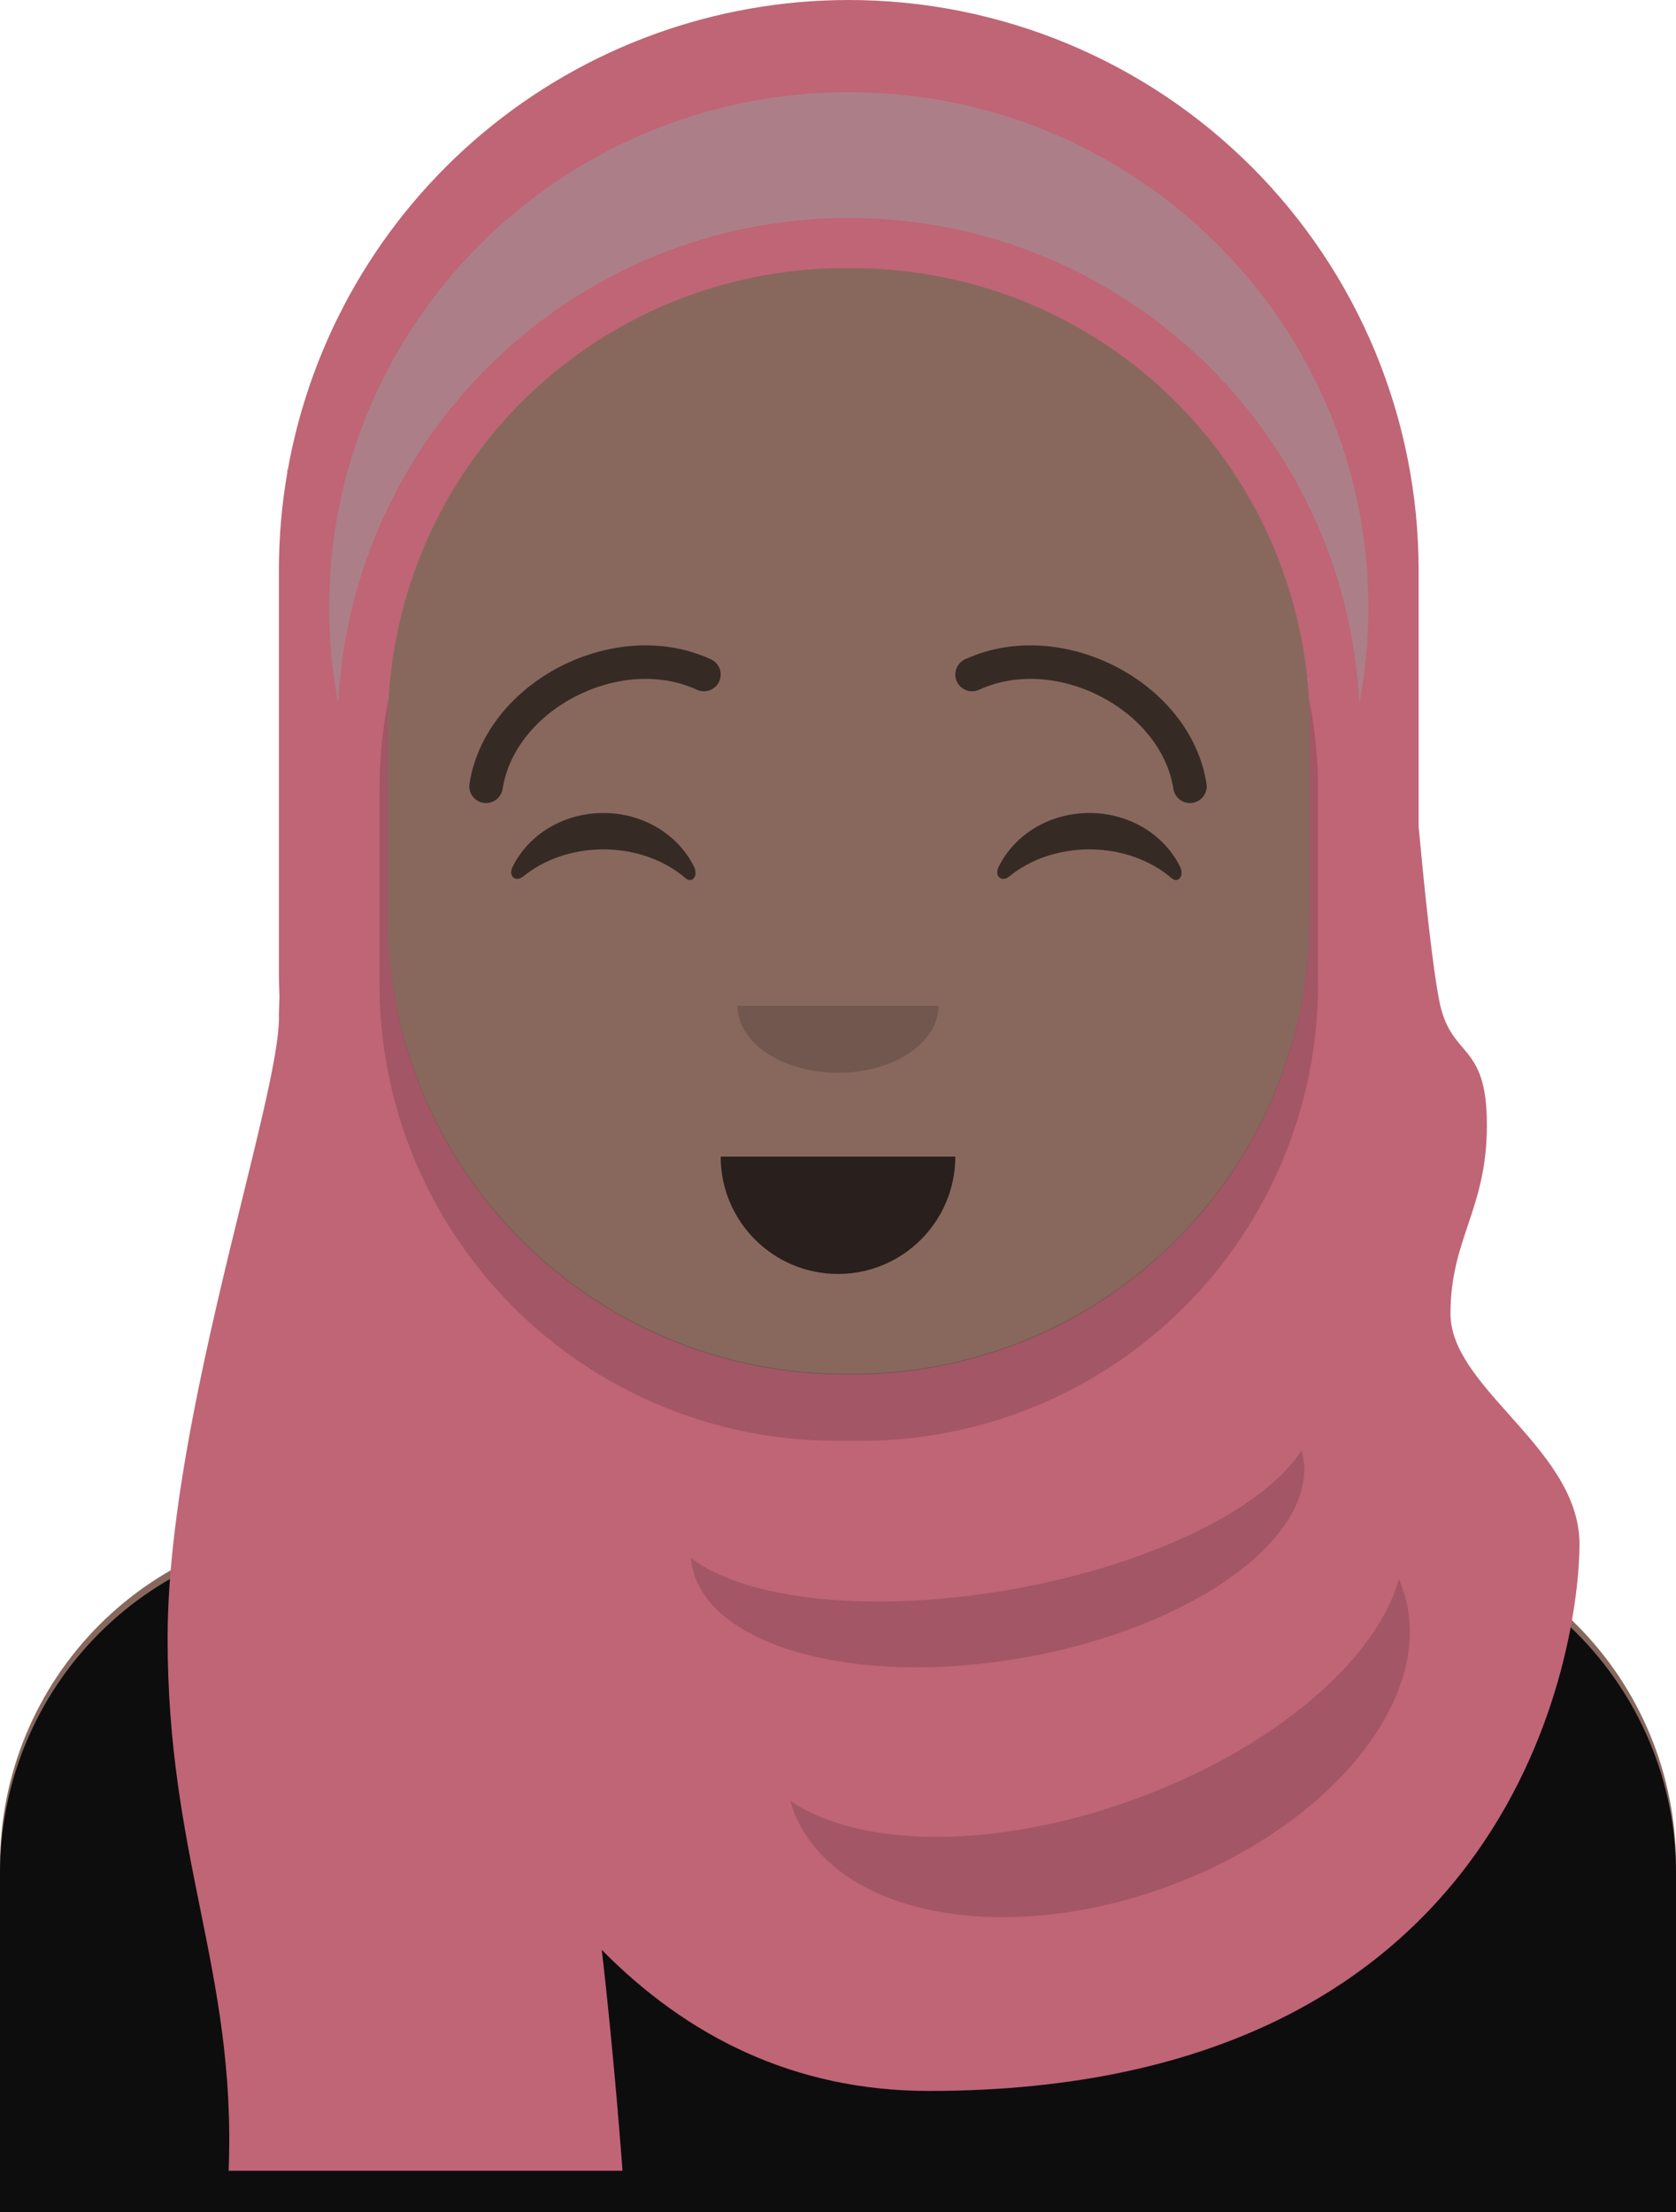 <svg width="200" xmlns="http://www.w3.org/2000/svg" height="263.948" fill="none"><g class="fills"><rect rx="0" ry="0" x="65.929" y="88.433" width="68.142" height="105.134" transform="matrix(2.935, 0, -0, 2.321, -193.506, -186.241)" class="frame-background"/></g><g class="frame-children"><path d="M44.000,74.999C44.000,74.083,44.023,73.167,44.068,72.251C44.113,71.336,44.180,70.422,44.270,69.510C44.360,68.598,44.472,67.689,44.606,66.782C44.741,65.876,44.897,64.973,45.076,64.074C45.255,63.175,45.456,62.281,45.678,61.392C45.901,60.503,46.145,59.620,46.411,58.743C46.677,57.866,46.965,56.996,47.274,56.133C47.582,55.271,47.912,54.416,48.263,53.569C48.613,52.722,48.985,51.885,49.377,51.056C49.768,50.228,50.180,49.410,50.612,48.601C51.044,47.793,51.496,46.996,51.967,46.210C52.438,45.424,52.928,44.650,53.438,43.888C53.947,43.126,54.474,42.377,55.020,41.640C55.566,40.904,56.130,40.182,56.711,39.474C57.293,38.765,57.891,38.071,58.507,37.392C59.122,36.713,59.754,36.050,60.402,35.402C61.050,34.754,61.713,34.122,62.392,33.506C63.071,32.891,63.765,32.293,64.474,31.711C65.182,31.130,65.904,30.566,66.640,30.020C67.377,29.474,68.126,28.947,68.888,28.438C69.650,27.928,70.424,27.438,71.210,26.967C71.996,26.496,72.793,26.044,73.601,25.612C74.410,25.180,75.228,24.768,76.056,24.376C76.885,23.985,77.722,23.613,78.569,23.263C79.416,22.912,80.271,22.582,81.134,22.273C81.996,21.965,82.866,21.677,83.743,21.411C84.620,21.145,85.503,20.901,86.392,20.678C87.281,20.456,88.175,20.255,89.074,20.076C89.973,19.897,90.876,19.741,91.782,19.606C92.689,19.472,93.598,19.359,94.510,19.270C95.422,19.180,96.336,19.112,97.251,19.067C98.167,19.022,99.083,19.000,99.999,19.000L100.001,19.000C100.918,19.000,101.834,19.022,102.749,19.067C103.664,19.112,104.578,19.180,105.490,19.270C106.402,19.359,107.311,19.472,108.218,19.606C109.125,19.741,110.027,19.897,110.926,20.076C111.825,20.255,112.719,20.456,113.608,20.678C114.497,20.901,115.380,21.145,116.257,21.411C117.134,21.677,118.003,21.965,118.866,22.273C119.729,22.582,120.584,22.912,121.431,23.263C122.278,23.613,123.115,23.985,123.944,24.376C124.772,24.768,125.590,25.180,126.399,25.612C127.207,26.044,128.004,26.496,128.790,26.967C129.576,27.438,130.350,27.928,131.112,28.438C131.874,28.947,132.623,29.474,133.360,30.020C134.096,30.566,134.818,31.130,135.526,31.711C136.235,32.293,136.929,32.891,137.608,33.506C138.287,34.122,138.950,34.754,139.598,35.402C140.246,36.050,140.878,36.713,141.494,37.392C142.109,38.071,142.708,38.765,143.289,39.474C143.870,40.182,144.434,40.904,144.980,41.640C145.526,42.377,146.053,43.126,146.562,43.888C147.071,44.650,147.562,45.424,148.033,46.210C148.504,46.996,148.956,47.793,149.388,48.601C149.820,49.410,150.232,50.228,150.623,51.056C151.015,51.885,151.386,52.722,151.737,53.569C152.088,54.416,152.418,55.271,152.727,56.133C153.036,56.996,153.323,57.866,153.589,58.743C153.855,59.620,154.099,60.503,154.322,61.392C154.545,62.281,154.745,63.175,154.924,64.074C155.103,64.973,155.259,65.876,155.394,66.782C155.529,67.689,155.641,68.598,155.730,69.510C155.820,70.422,155.888,71.336,155.933,72.251C155.978,73.167,156.000,74.083,156.000,74.999L156.000,81.168C156.173,81.197,156.345,81.230,156.517,81.267C156.688,81.303,156.859,81.344,157.029,81.388C157.198,81.433,157.367,81.481,157.535,81.532C157.702,81.584,157.869,81.639,158.034,81.698C158.199,81.757,158.363,81.820,158.526,81.886C158.689,81.952,158.850,82.022,159.009,82.095C159.168,82.168,159.326,82.245,159.482,82.325C159.638,82.405,159.792,82.489,159.945,82.575C160.097,82.662,160.247,82.753,160.396,82.846C160.545,82.940,160.691,83.036,160.835,83.136C160.979,83.236,161.121,83.339,161.261,83.445C161.400,83.552,161.538,83.661,161.673,83.773C161.808,83.885,161.940,84.000,162.070,84.118C162.200,84.236,162.327,84.357,162.451,84.480C162.576,84.604,162.698,84.730,162.817,84.859C162.936,84.988,163.052,85.119,163.165,85.253C163.278,85.387,163.389,85.524,163.496,85.663C163.603,85.801,163.707,85.943,163.808,86.086C163.909,86.229,164.007,86.375,164.102,86.523C164.197,86.670,164.288,86.820,164.376,86.972C164.464,87.123,164.549,87.277,164.631,87.432C164.712,87.588,164.790,87.745,164.864,87.904C164.939,88.063,165.010,88.223,165.077,88.385C165.145,88.547,165.209,88.710,165.269,88.875C165.329,89.040,165.386,89.206,165.439,89.373C165.492,89.540,165.542,89.709,165.587,89.878C165.632,90.047,165.674,90.218,165.713,90.389C165.751,90.560,165.785,90.732,165.816,90.905C165.847,91.078,165.873,91.251,165.896,91.425C165.919,91.599,165.939,91.773,165.954,91.948C165.969,92.123,165.981,92.298,165.988,92.473C165.996,92.648,166.000,92.824,166.000,92.999L166.000,107.001C166.000,107.180,165.996,107.358,165.988,107.537C165.980,107.715,165.968,107.894,165.952,108.072C165.936,108.250,165.916,108.427,165.892,108.604C165.869,108.781,165.841,108.958,165.809,109.134C165.777,109.310,165.741,109.485,165.702,109.659C165.663,109.833,165.619,110.006,165.572,110.179C165.525,110.351,165.473,110.522,165.418,110.692C165.363,110.862,165.305,111.031,165.242,111.198C165.179,111.366,165.113,111.532,165.043,111.696C164.973,111.861,164.899,112.024,164.822,112.185C164.745,112.346,164.665,112.505,164.580,112.663C164.496,112.820,164.408,112.976,164.317,113.130C164.226,113.283,164.131,113.435,164.033,113.584C163.935,113.734,163.834,113.881,163.729,114.026C163.624,114.171,163.516,114.313,163.405,114.453C163.294,114.593,163.180,114.731,163.063,114.866C162.946,115.001,162.826,115.133,162.703,115.263C162.580,115.392,162.454,115.519,162.325,115.643C162.196,115.767,162.065,115.888,161.931,116.006C161.797,116.124,161.660,116.239,161.521,116.351C161.382,116.463,161.240,116.572,161.096,116.678C160.952,116.783,160.806,116.886,160.657,116.985C160.508,117.084,160.357,117.180,160.204,117.272C160.051,117.365,159.896,117.453,159.739,117.539C159.582,117.624,159.424,117.706,159.263,117.785C159.102,117.863,158.940,117.938,158.776,118.009C158.612,118.080,158.447,118.147,158.280,118.211C158.113,118.275,157.945,118.335,157.775,118.391C157.606,118.447,157.435,118.500,157.263,118.548C157.091,118.597,156.918,118.641,156.744,118.682C156.570,118.723,156.395,118.760,156.219,118.793C156.044,118.826,155.867,118.855,155.690,118.880C155.628,119.474,155.556,120.066,155.474,120.657C155.393,121.248,155.302,121.838,155.201,122.426C155.101,123.014,154.991,123.600,154.872,124.185C154.753,124.770,154.624,125.352,154.486,125.932C154.349,126.513,154.202,127.091,154.045,127.667C153.889,128.243,153.724,128.816,153.549,129.386C153.374,129.957,153.191,130.524,152.998,131.089C152.805,131.654,152.604,132.215,152.393,132.773C152.182,133.332,151.963,133.886,151.735,134.437C151.506,134.988,151.269,135.536,151.023,136.079C150.777,136.623,150.523,137.163,150.260,137.698C149.997,138.233,149.725,138.764,149.445,139.291C149.165,139.818,148.877,140.341,148.580,140.858C148.283,141.375,147.978,141.888,147.665,142.396C147.352,142.904,147.030,143.407,146.701,143.904C146.372,144.401,146.035,144.894,145.690,145.381C145.345,145.868,144.992,146.349,144.632,146.824C144.271,147.299,143.903,147.769,143.528,148.233C143.153,148.696,142.770,149.154,142.380,149.606C141.990,150.057,141.593,150.502,141.189,150.941C140.784,151.380,140.373,151.812,139.955,152.238C139.537,152.664,139.112,153.083,138.681,153.495C138.250,153.907,137.812,154.312,137.367,154.710C136.923,155.108,136.473,155.499,136.016,155.883C135.559,156.266,135.096,156.643,134.627,157.012C134.158,157.381,133.684,157.742,133.203,158.096C132.722,158.449,132.236,158.795,131.745,159.133C131.254,159.472,130.757,159.802,130.255,160.124C129.753,160.447,129.246,160.761,128.733,161.067C128.221,161.373,127.704,161.671,127.183,161.961C126.661,162.250,126.135,162.531,125.605,162.804C125.074,163.077,124.539,163.341,124.000,163.597L124.000,182.000L159.501,182.000C160.164,182.000,160.826,182.016,161.488,182.049C162.150,182.082,162.811,182.130,163.471,182.195C164.130,182.260,164.788,182.341,165.443,182.438C166.099,182.535,166.752,182.649,167.402,182.778C168.052,182.907,168.698,183.053,169.341,183.214C169.984,183.375,170.623,183.551,171.257,183.744C171.892,183.936,172.521,184.144,173.145,184.367C173.769,184.590,174.387,184.829,174.999,185.083C175.612,185.336,176.218,185.605,176.817,185.888C177.416,186.171,178.007,186.469,178.592,186.782C179.177,187.095,179.753,187.421,180.322,187.762C180.890,188.103,181.450,188.457,182.001,188.825C182.552,189.194,183.094,189.575,183.626,189.970C184.159,190.365,184.681,190.772,185.193,191.193C185.706,191.614,186.207,192.046,186.698,192.491C187.189,192.936,187.669,193.393,188.138,193.862C188.607,194.331,189.064,194.810,189.509,195.301C189.954,195.792,190.386,196.294,190.807,196.807C191.228,197.319,191.635,197.841,192.030,198.374C192.425,198.906,192.806,199.448,193.175,199.999C193.543,200.550,193.897,201.110,194.238,201.678C194.579,202.247,194.905,202.823,195.218,203.408C195.531,203.993,195.829,204.584,196.112,205.183C196.395,205.782,196.664,206.388,196.917,207.001C197.171,207.613,197.410,208.231,197.633,208.855C197.856,209.479,198.064,210.108,198.256,210.743C198.449,211.377,198.625,212.016,198.786,212.659C198.947,213.302,199.093,213.948,199.222,214.598C199.351,215.248,199.465,215.901,199.562,216.557C199.659,217.212,199.740,217.870,199.805,218.529C199.870,219.189,199.918,219.850,199.951,220.512C199.984,221.174,200.000,221.836,200.000,222.499L200.000,263.000L0.000,263.000L0.000,222.499C0.000,221.836,0.016,221.174,0.049,220.512C0.081,219.850,0.130,219.189,0.195,218.529C0.260,217.870,0.341,217.212,0.438,216.557C0.536,215.901,0.649,215.248,0.778,214.598C0.908,213.948,1.053,213.302,1.214,212.659C1.375,212.016,1.552,211.377,1.744,210.743C1.936,210.108,2.144,209.479,2.367,208.855C2.591,208.231,2.829,207.613,3.083,207.001C3.337,206.388,3.605,205.782,3.888,205.183C4.172,204.584,4.470,203.993,4.782,203.408C5.095,202.823,5.421,202.247,5.762,201.678C6.103,201.110,6.457,200.550,6.825,199.999C7.194,199.448,7.575,198.906,7.970,198.374C8.365,197.841,8.772,197.319,9.193,196.807C9.613,196.294,10.046,195.793,10.491,195.302C10.936,194.811,11.393,194.331,11.862,193.862C12.331,193.393,12.811,192.936,13.302,192.491C13.793,192.046,14.294,191.614,14.807,191.193C15.319,190.772,15.841,190.365,16.374,189.970C16.906,189.575,17.448,189.194,17.999,188.825C18.550,188.457,19.110,188.103,19.678,187.762C20.247,187.421,20.823,187.095,21.408,186.782C21.993,186.469,22.584,186.171,23.183,185.888C23.783,185.605,24.388,185.336,25.001,185.083C25.613,184.829,26.231,184.590,26.855,184.367C27.479,184.144,28.109,183.936,28.743,183.744C29.377,183.551,30.016,183.375,30.659,183.214C31.302,183.053,31.948,182.907,32.598,182.778C33.248,182.649,33.901,182.535,34.557,182.438C35.212,182.341,35.870,182.260,36.529,182.195C37.189,182.130,37.850,182.082,38.512,182.049C39.174,182.016,39.836,182.000,40.499,182.000L76.000,182.000L76.000,163.597C75.461,163.341,74.926,163.077,74.396,162.804C73.865,162.531,73.339,162.250,72.817,161.961C72.296,161.671,71.779,161.373,71.267,161.067C70.755,160.761,70.247,160.447,69.745,160.124C69.243,159.802,68.747,159.472,68.255,159.133C67.764,158.795,67.278,158.449,66.797,158.096C66.317,157.742,65.842,157.381,65.373,157.012C64.904,156.643,64.441,156.266,63.984,155.883C63.528,155.499,63.077,155.108,62.633,154.710C62.188,154.312,61.750,153.907,61.319,153.495C60.888,153.083,60.463,152.664,60.045,152.238C59.627,151.812,59.216,151.380,58.811,150.941C58.407,150.502,58.010,150.057,57.620,149.606C57.230,149.154,56.847,148.696,56.472,148.233C56.097,147.769,55.729,147.299,55.368,146.824C55.008,146.349,54.655,145.868,54.310,145.381C53.965,144.894,53.628,144.401,53.299,143.904C52.970,143.407,52.649,142.904,52.335,142.396C52.022,141.888,51.717,141.375,51.420,140.858C51.124,140.341,50.835,139.818,50.555,139.291C50.275,138.764,50.003,138.233,49.740,137.698C49.477,137.163,49.223,136.623,48.977,136.079C48.731,135.536,48.494,134.988,48.265,134.437C48.037,133.886,47.818,133.332,47.607,132.773C47.396,132.215,47.195,131.654,47.002,131.089C46.809,130.524,46.625,129.957,46.451,129.386C46.276,128.816,46.111,128.243,45.955,127.667C45.798,127.091,45.651,126.513,45.514,125.932C45.376,125.352,45.247,124.770,45.128,124.185C45.009,123.600,44.899,123.014,44.799,122.426C44.698,121.838,44.607,121.248,44.526,120.657C44.444,120.066,44.372,119.474,44.310,118.880C44.133,118.855,43.956,118.826,43.781,118.793C43.605,118.760,43.430,118.723,43.256,118.682C43.082,118.641,42.909,118.597,42.737,118.548C42.565,118.500,42.395,118.447,42.225,118.391C42.055,118.335,41.887,118.275,41.720,118.211C41.553,118.147,41.388,118.080,41.224,118.009C41.060,117.938,40.898,117.863,40.737,117.785C40.576,117.706,40.418,117.624,40.261,117.539C40.104,117.453,39.949,117.365,39.796,117.272C39.643,117.180,39.492,117.084,39.343,116.985C39.195,116.886,39.048,116.783,38.904,116.678C38.760,116.572,38.618,116.463,38.479,116.351C38.340,116.239,38.203,116.124,38.069,116.006C37.935,115.888,37.803,115.767,37.675,115.643C37.546,115.519,37.420,115.392,37.297,115.263C37.174,115.133,37.054,115.001,36.937,114.866C36.820,114.731,36.706,114.593,36.595,114.453C36.484,114.313,36.376,114.171,36.271,114.026C36.167,113.881,36.065,113.734,35.967,113.584C35.869,113.435,35.775,113.283,35.683,113.130C35.592,112.976,35.504,112.820,35.420,112.663C35.336,112.505,35.255,112.346,35.178,112.185C35.100,112.024,35.027,111.861,34.957,111.696C34.887,111.532,34.821,111.366,34.758,111.198C34.696,111.031,34.637,110.862,34.582,110.692C34.527,110.522,34.476,110.351,34.428,110.179C34.381,110.006,34.338,109.833,34.298,109.659C34.259,109.485,34.223,109.310,34.191,109.134C34.159,108.958,34.132,108.781,34.108,108.604C34.084,108.427,34.064,108.250,34.048,108.072C34.032,107.894,34.020,107.715,34.012,107.537C34.004,107.358,34.000,107.180,34.000,107.001L34.000,92.999C34.000,92.824,34.004,92.648,34.012,92.473C34.019,92.298,34.031,92.123,34.046,91.948C34.062,91.773,34.081,91.599,34.104,91.425C34.127,91.251,34.154,91.078,34.184,90.905C34.215,90.732,34.249,90.560,34.287,90.389C34.326,90.218,34.367,90.047,34.413,89.878C34.459,89.709,34.508,89.540,34.561,89.373C34.614,89.206,34.671,89.040,34.731,88.875C34.791,88.710,34.855,88.547,34.923,88.385C34.990,88.223,35.061,88.063,35.136,87.904C35.210,87.745,35.288,87.588,35.369,87.432C35.451,87.277,35.536,87.123,35.624,86.972C35.712,86.820,35.803,86.670,35.898,86.523C35.993,86.375,36.091,86.229,36.192,86.086C36.293,85.943,36.397,85.801,36.504,85.663C36.611,85.524,36.722,85.387,36.835,85.253C36.948,85.119,37.064,84.988,37.183,84.859C37.302,84.730,37.424,84.604,37.549,84.480C37.673,84.357,37.801,84.236,37.930,84.118C38.060,84.000,38.193,83.885,38.327,83.773C38.462,83.661,38.600,83.552,38.739,83.445C38.879,83.339,39.021,83.236,39.165,83.136C39.309,83.036,39.456,82.940,39.604,82.846C39.753,82.753,39.903,82.662,40.055,82.575C40.208,82.489,40.362,82.405,40.518,82.325C40.674,82.245,40.832,82.168,40.991,82.095C41.151,82.022,41.312,81.952,41.474,81.886C41.637,81.820,41.801,81.757,41.966,81.698C42.131,81.639,42.298,81.584,42.465,81.532C42.633,81.481,42.802,81.433,42.971,81.388C43.141,81.344,43.312,81.303,43.483,81.267C43.655,81.230,43.827,81.197,44.000,81.168L44.000,74.999ZZZZZZZ" fill-rule="evenodd" style="fill: rgb(136, 104, 93); fill-opacity: 1;" class="fills"/><path d="M44.000,113.000L44.000,121.000C44.000,121.917,44.023,122.833,44.068,123.748C44.113,124.663,44.180,125.577,44.270,126.489C44.360,127.401,44.472,128.310,44.606,129.217C44.741,130.124,44.897,131.026,45.076,131.925C45.255,132.824,45.456,133.718,45.678,134.607C45.901,135.496,46.145,136.379,46.411,137.256C46.677,138.133,46.965,139.002,47.274,139.865C47.582,140.728,47.912,141.583,48.263,142.430C48.613,143.277,48.985,144.114,49.377,144.943C49.768,145.771,50.180,146.589,50.612,147.398C51.044,148.206,51.496,149.003,51.967,149.789C52.438,150.575,52.928,151.349,53.438,152.111C53.947,152.873,54.474,153.622,55.020,154.359C55.566,155.095,56.130,155.817,56.711,156.525C57.293,157.234,57.891,157.928,58.507,158.607C59.122,159.286,59.754,159.949,60.402,160.597C61.050,161.245,61.713,161.877,62.392,162.493C63.071,163.108,63.765,163.707,64.474,164.288C65.182,164.869,65.904,165.433,66.640,165.979C67.377,166.525,68.126,167.052,68.888,167.561C69.650,168.070,70.424,168.561,71.210,169.032C71.996,169.503,72.793,169.955,73.601,170.387C74.410,170.819,75.228,171.231,76.056,171.622C76.885,172.014,77.722,172.385,78.569,172.736C79.416,173.087,80.271,173.417,81.134,173.726C81.996,174.035,82.866,174.322,83.743,174.588C84.620,174.854,85.503,175.098,86.392,175.321C87.281,175.544,88.175,175.744,89.074,175.923C89.973,176.102,90.876,176.258,91.782,176.393C92.689,176.528,93.598,176.640,94.510,176.729C95.422,176.819,96.336,176.887,97.251,176.932C98.167,176.977,99.083,176.999,99.999,176.999L100.001,176.999C100.918,176.999,101.834,176.977,102.749,176.932C103.664,176.887,104.578,176.819,105.490,176.729C106.402,176.640,107.311,176.528,108.218,176.393C109.125,176.258,110.027,176.102,110.926,175.923C111.825,175.744,112.719,175.544,113.608,175.321C114.497,175.098,115.380,174.854,116.257,174.588C117.134,174.322,118.003,174.035,118.866,173.726C119.729,173.417,120.584,173.087,121.431,172.736C122.278,172.385,123.115,172.014,123.944,171.622C124.772,171.231,125.590,170.819,126.399,170.387C127.207,169.955,128.004,169.503,128.790,169.032C129.576,168.561,130.350,168.070,131.112,167.561C131.874,167.052,132.623,166.525,133.360,165.979C134.096,165.433,134.818,164.869,135.526,164.288C136.235,163.707,136.929,163.108,137.608,162.493C138.287,161.877,138.950,161.245,139.598,160.597C140.246,159.949,140.878,159.286,141.494,158.607C142.109,157.928,142.708,157.234,143.289,156.525C143.870,155.817,144.434,155.095,144.980,154.359C145.526,153.622,146.053,152.873,146.562,152.111C147.071,151.349,147.562,150.575,148.033,149.789C148.504,149.003,148.956,148.206,149.388,147.398C149.820,146.589,150.232,145.771,150.623,144.943C151.015,144.114,151.386,143.277,151.737,142.430C152.088,141.583,152.418,140.728,152.727,139.865C153.036,139.002,153.323,138.133,153.589,137.256C153.855,136.379,154.099,135.496,154.322,134.607C154.545,133.718,154.745,132.824,154.924,131.925C155.103,131.026,155.259,130.124,155.394,129.217C155.529,128.310,155.641,127.401,155.730,126.489C155.820,125.577,155.888,124.663,155.933,123.748C155.978,122.833,156.000,121.917,156.000,121.000L156.000,113.000C156.000,113.916,155.978,114.832,155.933,115.748C155.888,116.663,155.820,117.577,155.730,118.489C155.641,119.401,155.529,120.310,155.394,121.217C155.259,122.124,155.103,123.026,154.924,123.925C154.745,124.824,154.545,125.718,154.322,126.607C154.099,127.496,153.855,128.379,153.589,129.256C153.323,130.133,153.036,131.002,152.727,131.865C152.418,132.728,152.088,133.583,151.737,134.430C151.386,135.277,151.015,136.114,150.623,136.943C150.232,137.771,149.820,138.589,149.388,139.398C148.956,140.206,148.504,141.003,148.033,141.789C147.562,142.575,147.071,143.349,146.562,144.111C146.053,144.873,145.526,145.622,144.980,146.359C144.434,147.095,143.870,147.817,143.289,148.525C142.708,149.234,142.109,149.928,141.494,150.607C140.878,151.286,140.246,151.949,139.598,152.597C138.950,153.245,138.287,153.877,137.608,154.493C136.929,155.108,136.235,155.707,135.526,156.288C134.818,156.869,134.096,157.433,133.360,157.979C132.623,158.525,131.874,159.052,131.112,159.561C130.350,160.070,129.576,160.561,128.790,161.032C128.004,161.503,127.207,161.955,126.399,162.387C125.590,162.819,124.772,163.231,123.944,163.622C123.115,164.014,122.278,164.385,121.431,164.736C120.584,165.087,119.729,165.417,118.866,165.726C118.003,166.035,117.134,166.322,116.257,166.588C115.380,166.854,114.497,167.098,113.608,167.321C112.719,167.544,111.825,167.744,110.926,167.923C110.027,168.102,109.125,168.258,108.218,168.393C107.311,168.528,106.402,168.640,105.490,168.729C104.578,168.819,103.664,168.887,102.749,168.932C101.834,168.977,100.918,168.999,100.001,168.999L99.999,168.999C99.083,168.999,98.167,168.977,97.251,168.932C96.336,168.887,95.422,168.819,94.510,168.729C93.598,168.640,92.689,168.528,91.782,168.393C90.876,168.258,89.973,168.102,89.074,167.923C88.175,167.744,87.281,167.544,86.392,167.321C85.503,167.098,84.620,166.854,83.743,166.588C82.866,166.322,81.996,166.035,81.134,165.726C80.271,165.417,79.416,165.087,78.569,164.736C77.722,164.385,76.885,164.014,76.056,163.622C75.228,163.231,74.410,162.819,73.601,162.387C72.793,161.955,71.996,161.503,71.210,161.032C70.424,160.561,69.650,160.070,68.888,159.561C68.126,159.052,67.377,158.525,66.640,157.979C65.904,157.433,65.182,156.869,64.474,156.288C63.765,155.707,63.071,155.108,62.392,154.493C61.713,153.877,61.050,153.245,60.402,152.597C59.754,151.949,59.122,151.286,58.507,150.607C57.891,149.928,57.293,149.234,56.711,148.525C56.130,147.817,55.566,147.095,55.020,146.359C54.474,145.622,53.947,144.873,53.438,144.111C52.928,143.349,52.438,142.575,51.967,141.789C51.496,141.003,51.044,140.206,50.612,139.398C50.180,138.589,49.768,137.771,49.377,136.943C48.985,136.114,48.613,135.277,48.263,134.430C47.912,133.583,47.582,132.728,47.274,131.865C46.965,131.002,46.677,130.133,46.411,129.256C46.145,128.379,45.901,127.496,45.678,126.607C45.456,125.718,45.255,124.824,45.076,123.925C44.897,123.026,44.741,122.124,44.606,121.217C44.472,120.310,44.360,119.401,44.270,118.489C44.180,117.577,44.113,116.663,44.068,115.748C44.023,114.832,44.000,113.916,44.000,113.000ZZZZZZZ" fill-rule="evenodd" style="fill: rgb(0, 0, 0); fill-opacity: 0.102;" class="fills"/></g><defs><rect width="56" height="24" id="a"/></defs><g class="fills"><rect width="24" height="8" class="frame-background" x="88" transform="matrix(1, 0, -0, 1, 0, 0)" ry="0" rx="0" y="120" clip-path="url(#-clip_10)"/></g><g class="frame-children"><path d="M88.000,120.000C88.000,124.418,93.373,128.000,100.000,128.000L100.000,128.000C106.627,128.000,112.000,124.418,112.000,120.000" fill-rule="evenodd" style="fill: rgb(0, 0, 0); fill-opacity: 0.161;" class="fills"/></g><defs><rect width="108" height="44" id="b"/></defs><g class="fills"><rect width="28" height="14" class="frame-background" x="86" transform="matrix(1, 0, 0, 1, -0, -0)" ry="0" rx="0" y="138" clip-path="url(#-clip_9)"/></g><g class="frame-children"><path d="M86.000,138.000C86.000,145.732,92.268,152.000,100.000,152.000L100.000,152.000C107.732,152.000,114.000,145.732,114.000,138.000" fill-rule="evenodd" style="fill: rgb(0, 0, 0); fill-opacity: 0.698;" class="fills"/></g><defs><rect width="112" height="24" id="c"/></defs><g class="fills"><rect width="88.001" height="18.815" class="frame-background" x="56" transform="matrix(1, 0, -0, 1, 0, 0)" ry="0" rx="0" y="77" clip-path="url(#-clip_6)"/></g><g class="frame-children"><path d="M59.976,94.125C61.471,84.602,74.059,78.106,83.164,82.298C84.167,82.760,85.355,82.321,85.817,81.318C86.279,80.315,85.840,79.127,84.837,78.665C73.349,73.375,57.936,81.330,56.025,93.505C55.853,94.596,56.599,95.619,57.690,95.791C58.781,95.962,59.805,95.216,59.976,94.125ZZZZZZZ" fill-rule="evenodd" style="fill: rgb(0, 0, 0); fill-opacity: 0.6;" class="fills"/><path d="M140.025,94.125C138.530,84.602,125.942,78.106,116.837,82.298C115.834,82.760,114.646,82.321,114.184,81.318C113.722,80.315,114.161,79.127,115.164,78.665C126.652,73.375,142.065,81.330,143.976,93.505C144.148,94.596,143.402,95.619,142.311,95.791C141.220,95.962,140.196,95.216,140.025,94.125ZZZZZZZ" fill-rule="evenodd" style="fill: rgb(0, 0, 0); fill-opacity: 0.6;" class="fills"/></g><defs><rect width="112" height="44" id="d"/></defs><g class="fills"><rect width="80" height="8" class="frame-background" x="61" transform="matrix(1, 0, 0, 1, 0, -0)" ry="0" rx="0" y="97" clip-path="url(#-clip_7)"/></g><g class="frame-children"><path d="M61.160,103.447C63.007,99.649,67.164,97.000,71.998,97.000C76.814,97.000,80.959,99.630,82.815,103.407C83.367,104.529,82.582,105.448,81.791,104.767C79.340,102.660,75.859,101.344,71.998,101.344C68.257,101.344,64.874,102.579,62.438,104.572C61.547,105.300,60.620,104.558,61.160,103.447ZZZZZZZ" fill-rule="evenodd" style="fill: rgb(0, 0, 0); fill-opacity: 0.6;" class="fills"/><path d="M119.160,103.447C121.007,99.649,125.164,97.000,129.998,97.000C134.814,97.000,138.959,99.630,140.815,103.407C141.367,104.529,140.582,105.448,139.791,104.767C137.340,102.660,133.859,101.344,129.998,101.344C126.257,101.344,122.874,102.579,120.438,104.572C119.547,105.300,118.620,104.558,119.160,103.447ZZZZZZZ" fill-rule="evenodd" style="fill: rgb(0, 0, 0); fill-opacity: 0.6;" class="fills"/></g><defs><rect width="264" height="110" id="e"/></defs><g class="fills"><rect width="200" height="80.948" class="frame-background" transform="matrix(1, 0, 0, 1, 0, 0)" ry="0" rx="0" y="183" clip-path="url(#-clip_2)"/></g><g class="frame-children"><path d="M134.000,184.296C134.000,196.159,119.002,205.776,100.500,205.776C81.998,205.776,67.000,196.159,67.000,184.296C67.000,183.861,67.020,183.429,67.060,183.000L40.473,183.000C39.811,183.000,39.149,183.016,38.487,183.049C37.826,183.081,37.165,183.130,36.506,183.195C35.847,183.260,35.190,183.341,34.535,183.438C33.879,183.535,33.227,183.649,32.577,183.778C31.928,183.907,31.282,184.052,30.639,184.213C29.997,184.374,29.358,184.551,28.724,184.743C28.091,184.935,27.462,185.143,26.838,185.366C26.215,185.589,25.597,185.827,24.985,186.081C24.373,186.334,23.767,186.603,23.169,186.886C22.570,187.169,21.978,187.467,21.394,187.779C20.810,188.091,20.234,188.418,19.666,188.758C19.098,189.099,18.538,189.453,17.988,189.821C17.437,190.189,16.895,190.570,16.363,190.965C15.831,191.359,15.309,191.767,14.797,192.187C14.285,192.607,13.784,193.040,13.293,193.485C12.802,193.929,12.323,194.386,11.854,194.854C11.386,195.323,10.929,195.802,10.485,196.293C10.040,196.784,9.607,197.285,9.187,197.797C8.767,198.309,8.359,198.831,7.965,199.363C7.570,199.895,7.189,200.437,6.821,200.988C6.453,201.538,6.099,202.098,5.758,202.666C5.418,203.234,5.091,203.810,4.779,204.394C4.467,204.978,4.169,205.570,3.886,206.169C3.603,206.767,3.334,207.373,3.081,207.985C2.827,208.597,2.589,209.215,2.366,209.838C2.143,210.462,1.935,211.091,1.743,211.724C1.551,212.358,1.374,212.996,1.213,213.639C1.052,214.282,0.907,214.928,0.778,215.577C0.649,216.227,0.535,216.879,0.438,217.535C0.341,218.190,0.260,218.847,0.195,219.506C0.130,220.165,0.081,220.826,0.049,221.487C0.016,222.149,0.000,222.811,0.000,223.473L0.000,263.948L200.000,263.948L200.000,223.473C200.000,222.811,199.984,222.149,199.951,221.487C199.919,220.826,199.870,220.165,199.805,219.506C199.740,218.847,199.659,218.190,199.562,217.535C199.465,216.879,199.351,216.227,199.222,215.577C199.093,214.928,198.948,214.282,198.787,213.639C198.626,212.996,198.450,212.358,198.257,211.724C198.065,211.091,197.857,210.462,197.634,209.838C197.411,209.215,197.172,208.597,196.919,207.985C196.666,207.373,196.397,206.767,196.114,206.169C195.831,205.570,195.533,204.978,195.221,204.394C194.909,203.810,194.583,203.234,194.242,202.666C193.901,202.098,193.547,201.538,193.179,200.988C192.811,200.437,192.430,199.895,192.035,199.363C191.640,198.831,191.233,198.309,190.813,197.797C190.393,197.285,189.960,196.784,189.515,196.293C189.070,195.802,188.614,195.323,188.146,194.854C187.677,194.386,187.198,193.929,186.707,193.485C186.216,193.040,185.715,192.607,185.203,192.187C184.691,191.767,184.169,191.359,183.637,190.965C183.105,190.570,182.564,190.189,182.013,189.821C181.462,189.453,180.902,189.099,180.334,188.758C179.766,188.418,179.190,188.091,178.606,187.779C178.021,187.467,177.430,187.169,176.831,186.886C176.232,186.603,175.627,186.334,175.015,186.081C174.403,185.827,173.785,185.589,173.162,185.366C172.538,185.143,171.909,184.935,171.276,184.743C170.642,184.551,170.004,184.374,169.361,184.213C168.718,184.052,168.072,183.907,167.423,183.778C166.773,183.649,166.120,183.535,165.465,183.438C164.810,183.341,164.153,183.260,163.494,183.195C162.835,183.130,162.174,183.081,161.513,183.049C160.851,183.016,160.189,183.000,159.527,183.000L133.940,183.000C133.980,183.429,134.000,183.861,134.000,184.296ZZZZZZ" fill-rule="evenodd" style="fill: rgb(13, 13, 13); fill-opacity: 1;" class="fills"/><path d="M139.924,183.000L133.940,183.000C133.980,183.429,134.000,183.861,134.000,184.296C134.000,196.159,119.002,205.776,100.500,205.776C81.998,205.776,67.000,196.159,67.000,184.296C67.000,183.861,67.020,183.429,67.060,183.000L61.076,183.000C60.937,183.919,60.865,184.852,60.865,185.796C60.865,200.660,78.610,212.710,100.500,212.710C122.390,212.710,140.135,200.660,140.135,185.796C140.135,184.852,140.064,183.919,139.924,183.000Z" style="fill: rgb(0, 0, 0); fill-opacity: 0.161;" class="fills"/></g><defs><rect width="266" height="280" id="f"/></defs><g class="fills"><rect width="168.484" height="259" class="frame-background" x="20" transform="matrix(1, 0, -0, 1, 0, -0)" ry="0" rx="0" clip-path="url(#-clip_12)"/></g><g class="frame-children"><path d="M101.283,0.000L101.283,0.000ZZZZZZC102.398,0.000,103.510,0.027,104.622,0.082C105.734,0.137,106.843,0.218,107.950,0.327C109.058,0.437,110.162,0.573,111.263,0.736C112.364,0.899,113.460,1.089,114.551,1.307C115.643,1.524,116.728,1.767,117.807,2.038C118.887,2.308,119.960,2.605,121.024,2.928C122.089,3.251,123.145,3.600,124.193,3.975C125.241,4.350,126.279,4.750,127.307,5.176C128.335,5.602,129.352,6.053,130.358,6.529C131.364,7.004,132.358,7.505,133.339,8.029C134.321,8.554,135.289,9.102,136.243,9.674C137.198,10.246,138.138,10.842,139.063,11.460C139.989,12.078,140.898,12.719,141.792,13.382C142.686,14.045,143.563,14.729,144.423,15.435C145.283,16.141,146.126,16.868,146.950,17.615C147.775,18.362,148.581,19.130,149.368,19.916C150.155,20.703,150.922,21.509,151.669,22.334C152.417,23.158,153.143,24.001,153.849,24.861C154.555,25.721,155.240,26.598,155.902,27.492C156.566,28.386,157.206,29.295,157.824,30.221C158.442,31.146,159.038,32.086,159.610,33.041C160.182,33.995,160.731,34.963,161.255,35.945C161.780,36.926,162.280,37.920,162.755,38.926C163.231,39.932,163.682,40.949,164.108,41.977C164.534,43.005,164.935,44.043,165.309,45.091C165.684,46.139,166.033,47.195,166.356,48.260C166.680,49.325,166.976,50.397,167.246,51.477C167.517,52.556,167.761,53.642,167.977,54.733C168.195,55.825,168.385,56.921,168.548,58.022C168.712,59.122,168.848,60.226,168.957,61.334C169.066,62.441,169.148,63.551,169.202,64.662C169.257,65.774,169.284,66.886,169.284,67.999L169.284,98.577C169.877,105.029,170.859,114.808,171.740,119.354C173.117,126.458,177.434,124.115,177.434,134.220C177.434,144.325,173.106,147.720,173.087,156.705C173.078,160.933,176.486,164.753,180.098,168.802C184.162,173.358,188.484,178.203,188.484,184.243C188.484,195.649,181.410,249.476,110.862,249.476C94.635,249.476,81.862,242.849,71.811,232.643C73.336,245.791,74.284,259.000,74.284,259.000L27.284,259.000C27.759,246.908,25.866,237.528,23.891,227.743C21.984,218.291,20.000,208.461,20.000,195.446C20.000,179.296,25.068,158.673,28.945,142.897C31.428,132.795,33.422,124.680,33.284,121.000C33.304,120.428,33.325,119.719,33.346,118.890C33.305,117.927,33.284,116.964,33.284,116.001L33.284,67.999C33.284,64.107,33.616,60.243,34.280,56.408C34.282,56.207,34.284,56.078,34.284,56.026C34.284,56.009,34.284,56.000,34.284,56.000L34.286,56.002C34.290,56.010,34.307,56.040,34.335,56.092C34.508,55.119,34.702,54.151,34.917,53.186C35.133,52.222,35.369,51.263,35.626,50.308C35.883,49.354,36.161,48.406,36.459,47.464C36.758,46.522,37.076,45.587,37.415,44.659C37.755,43.731,38.114,42.811,38.493,41.899C38.872,40.986,39.271,40.082,39.690,39.187C40.109,38.292,40.547,37.407,41.004,36.531C41.461,35.655,41.937,34.789,42.432,33.934C42.927,33.079,43.441,32.235,43.973,31.402C44.504,30.569,45.054,29.749,45.622,28.940C46.189,28.131,46.774,27.335,47.376,26.552C47.979,25.768,48.598,24.998,49.234,24.242C49.870,23.486,50.522,22.743,51.190,22.016C51.858,21.288,52.542,20.575,53.241,19.876C53.940,19.178,54.654,18.496,55.383,17.829C56.112,17.162,56.856,16.511,57.613,15.876C58.371,15.242,59.141,14.624,59.926,14.023C60.710,13.422,61.507,12.838,62.317,12.272C63.127,11.706,63.948,11.158,64.782,10.627C65.616,10.097,66.461,9.585,67.317,9.091C68.173,8.598,69.039,8.123,69.915,7.667C70.792,7.211,71.678,6.775,72.574,6.358C73.470,5.941,74.374,5.543,75.287,5.165C76.201,4.788,77.122,4.430,78.050,4.092C78.979,3.755,79.914,3.437,80.856,3.141C81.799,2.844,82.748,2.568,83.702,2.312C84.657,2.057,85.617,1.822,86.581,1.608C87.546,1.395,88.515,1.202,89.487,1.031C90.461,0.860,91.437,0.709,92.417,0.581C93.397,0.452,94.379,0.344,95.363,0.258C96.347,0.172,97.333,0.108,98.320,0.065C99.308,0.022,100.295,0.000,101.283,0.000ZZZZZZZM100.783,32.000L101.785,32.000C102.677,32.000,103.569,32.022,104.459,32.066C105.350,32.109,106.239,32.175,107.127,32.262C108.015,32.350,108.900,32.459,109.782,32.590C110.664,32.721,111.543,32.873,112.417,33.047C113.292,33.221,114.162,33.417,115.027,33.633C115.893,33.850,116.752,34.088,117.605,34.347C118.459,34.606,119.305,34.885,120.145,35.186C120.985,35.486,121.817,35.807,122.641,36.149C123.465,36.490,124.280,36.851,125.086,37.233C125.893,37.614,126.690,38.015,127.476,38.435C128.263,38.856,129.039,39.295,129.803,39.754C130.569,40.212,131.322,40.689,132.063,41.185C132.805,41.680,133.534,42.194,134.250,42.725C134.967,43.256,135.670,43.805,136.359,44.371C137.049,44.937,137.724,45.519,138.384,46.118C139.046,46.717,139.692,47.332,140.322,47.962C140.953,48.593,141.568,49.239,142.166,49.900C142.766,50.561,143.348,51.236,143.913,51.925C144.479,52.615,145.028,53.318,145.559,54.034C146.091,54.750,146.604,55.479,147.099,56.221C147.595,56.963,148.072,57.716,148.530,58.481C148.989,59.246,149.429,60.022,149.849,60.808C150.269,61.595,150.670,62.391,151.052,63.198C151.434,64.004,151.795,64.819,152.136,65.643C152.477,66.467,152.798,67.299,153.098,68.139C153.399,68.979,153.679,69.825,153.937,70.679C154.197,71.532,154.435,72.392,154.651,73.257C154.868,74.122,155.063,74.992,155.237,75.867C155.411,76.742,155.564,77.620,155.694,78.502C155.825,79.385,155.934,80.270,156.022,81.157C156.110,82.045,156.175,82.934,156.218,83.825C156.262,84.716,156.284,85.607,156.284,86.499L156.284,109.501C156.284,110.393,156.262,111.284,156.218,112.175C156.175,113.066,156.110,113.955,156.022,114.843C155.934,115.730,155.825,116.615,155.694,117.498C155.564,118.380,155.411,119.258,155.237,120.133C155.063,121.008,154.868,121.878,154.651,122.743C154.435,123.608,154.197,124.468,153.937,125.321C153.679,126.175,153.399,127.022,153.098,127.861C152.798,128.701,152.477,129.533,152.135,130.357C151.794,131.181,151.433,131.996,151.051,132.802C150.670,133.609,150.269,134.405,149.849,135.192C149.429,135.979,148.989,136.754,148.530,137.519C148.072,138.284,147.595,139.038,147.099,139.779C146.604,140.520,146.091,141.249,145.559,141.966C145.028,142.683,144.479,143.386,143.913,144.075C143.348,144.764,142.766,145.439,142.166,146.100C141.568,146.761,140.953,147.407,140.322,148.038C139.692,148.669,139.046,149.283,138.384,149.882C137.724,150.481,137.049,151.064,136.359,151.629C135.670,152.195,134.967,152.744,134.250,153.275C133.534,153.806,132.805,154.320,132.063,154.815C131.322,155.311,130.569,155.788,129.803,156.246C129.039,156.705,128.263,157.144,127.476,157.565C126.690,157.985,125.893,158.386,125.086,158.768C124.280,159.149,123.465,159.511,122.641,159.852C121.817,160.193,120.985,160.513,120.145,160.814C119.305,161.115,118.459,161.394,117.605,161.653C116.752,161.912,115.893,162.150,115.027,162.367C114.162,162.584,113.292,162.779,112.417,162.953C111.543,163.127,110.664,163.279,109.782,163.410C108.900,163.541,108.015,163.650,107.127,163.738C106.239,163.825,105.350,163.891,104.459,163.934C103.569,163.978,102.677,164.000,101.785,164.000L100.783,164.000C99.891,164.000,99.000,163.978,98.109,163.934C97.219,163.891,96.329,163.825,95.441,163.738C94.554,163.650,93.669,163.541,92.786,163.410C91.904,163.279,91.026,163.127,90.151,162.953C89.277,162.779,88.407,162.584,87.541,162.367C86.676,162.150,85.817,161.912,84.963,161.653C84.109,161.394,83.263,161.115,82.423,160.814C81.583,160.513,80.751,160.193,79.927,159.852C79.103,159.511,78.288,159.149,77.482,158.768C76.676,158.386,75.879,157.985,75.092,157.565C74.306,157.144,73.530,156.705,72.765,156.246C72.000,155.788,71.247,155.311,70.505,154.815C69.764,154.320,69.035,153.806,68.318,153.275C67.602,152.744,66.899,152.195,66.210,151.629C65.520,151.064,64.845,150.481,64.184,149.882C63.523,149.283,62.878,148.669,62.247,148.038C61.616,147.407,61.001,146.761,60.402,146.100C59.803,145.439,59.221,144.764,58.655,144.075C58.089,143.386,57.541,142.683,57.009,141.966C56.478,141.249,55.965,140.520,55.469,139.779C54.974,139.038,54.497,138.284,54.038,137.519C53.580,136.754,53.140,135.979,52.720,135.192C52.299,134.405,51.898,133.609,51.517,132.802C51.136,131.996,50.774,131.181,50.433,130.357C50.092,129.533,49.771,128.701,49.470,127.861C49.170,127.022,48.890,126.175,48.631,125.321C48.372,124.468,48.134,123.608,47.918,122.743C47.701,121.878,47.506,121.008,47.332,120.133C47.158,119.258,47.005,118.380,46.874,117.498C46.744,116.615,46.634,115.730,46.547,114.843C46.459,113.955,46.394,113.066,46.350,112.175C46.306,111.284,46.284,110.393,46.284,109.501L46.284,86.499C46.284,85.607,46.306,84.716,46.350,83.825C46.394,82.934,46.459,82.045,46.547,81.157C46.634,80.270,46.744,79.385,46.874,78.502C47.005,77.620,47.158,76.742,47.332,75.867C47.506,74.992,47.701,74.122,47.918,73.257C48.134,72.392,48.372,71.532,48.631,70.679C48.890,69.825,49.170,68.979,49.470,68.139C49.771,67.299,50.092,66.467,50.433,65.643C50.774,64.819,51.136,64.004,51.517,63.198C51.898,62.391,52.299,61.595,52.720,60.808C53.140,60.022,53.580,59.246,54.038,58.481C54.497,57.716,54.974,56.963,55.469,56.221C55.965,55.479,56.478,54.750,57.009,54.034C57.541,53.318,58.089,52.615,58.655,51.925C59.221,51.236,59.803,50.561,60.402,49.900C61.001,49.239,61.616,48.593,62.247,47.962C62.878,47.332,63.523,46.717,64.184,46.118C64.845,45.519,65.520,44.937,66.210,44.371C66.899,43.805,67.602,43.256,68.318,42.725C69.035,42.194,69.764,41.680,70.505,41.185C71.247,40.689,72.000,40.212,72.765,39.754C73.530,39.295,74.306,38.856,75.092,38.435C75.879,38.015,76.676,37.614,77.482,37.233C78.288,36.851,79.103,36.490,79.927,36.149C80.751,35.807,81.583,35.486,82.423,35.186C83.263,34.885,84.109,34.606,84.963,34.347C85.817,34.088,86.676,33.850,87.541,33.633C88.407,33.417,89.277,33.221,90.151,33.047C91.026,32.873,91.904,32.721,92.786,32.590C93.669,32.459,94.554,32.350,95.441,32.262C96.329,32.175,97.219,32.109,98.109,32.066C99.000,32.022,99.891,32.000,100.783,32.000ZZZZZZZ" fill-rule="evenodd" style="fill: rgb(191, 101, 118); fill-opacity: 1;" class="fills"/><path d="M40.359,83.960C41.943,51.683,68.614,26.000,101.284,26.000C133.954,26.000,160.625,51.683,162.210,83.960C162.915,80.247,163.284,76.416,163.284,72.500C163.284,38.535,135.526,11.000,101.284,11.000C67.043,11.000,39.284,38.535,39.284,72.500C39.284,76.416,39.653,80.247,40.359,83.960ZZZZZZZ" fill-rule="evenodd" style="fill: rgb(153, 153, 153); fill-opacity: 0.502;" class="fills"/><path d="M46.353,83.446C45.641,86.990,45.284,90.569,45.284,94.183L45.284,117.406C45.284,118.298,45.306,119.189,45.350,120.080C45.394,120.971,45.459,121.860,45.547,122.748C45.634,123.635,45.744,124.520,45.874,125.403C46.005,126.285,46.158,127.163,46.332,128.038C46.506,128.913,46.701,129.783,46.918,130.648C47.134,131.513,47.372,132.373,47.631,133.226C47.890,134.079,48.170,134.926,48.470,135.766C48.771,136.606,49.092,137.438,49.433,138.262C49.774,139.086,50.136,139.901,50.517,140.707C50.898,141.514,51.299,142.310,51.720,143.097C52.140,143.884,52.580,144.659,53.038,145.424C53.497,146.189,53.974,146.943,54.469,147.684C54.965,148.425,55.478,149.154,56.009,149.871C56.541,150.588,57.089,151.291,57.655,151.980C58.221,152.669,58.803,153.344,59.402,154.005C60.001,154.666,60.616,155.312,61.247,155.943C61.878,156.574,62.523,157.188,63.184,157.787C63.845,158.386,64.520,158.969,65.210,159.534C65.899,160.100,66.602,160.649,67.318,161.180C68.035,161.711,68.764,162.225,69.505,162.720C70.247,163.216,71.000,163.693,71.765,164.151C72.530,164.610,73.306,165.049,74.092,165.470C74.879,165.890,75.676,166.291,76.482,166.672C77.288,167.053,78.103,167.415,78.927,167.756C79.751,168.097,80.583,168.418,81.423,168.719C82.263,169.020,83.109,169.299,83.963,169.558C84.817,169.817,85.676,170.055,86.541,170.272C87.407,170.489,88.277,170.684,89.151,170.858C90.026,171.032,90.904,171.184,91.786,171.315C92.669,171.446,93.554,171.555,94.441,171.643C95.329,171.730,96.219,171.796,97.109,171.839C98.000,171.883,98.891,171.905,99.783,171.905L102.785,171.905C103.677,171.905,104.569,171.883,105.459,171.839C106.350,171.796,107.239,171.730,108.127,171.643C109.015,171.555,109.900,171.446,110.782,171.315C111.664,171.184,112.543,171.032,113.417,170.858C114.292,170.684,115.162,170.489,116.027,170.272C116.893,170.055,117.752,169.817,118.605,169.558C119.459,169.299,120.305,169.020,121.145,168.719C121.985,168.418,122.817,168.097,123.641,167.756C124.465,167.415,125.280,167.053,126.086,166.672C126.893,166.291,127.690,165.890,128.476,165.470C129.263,165.049,130.039,164.610,130.803,164.151C131.569,163.693,132.322,163.216,133.063,162.720C133.805,162.225,134.534,161.711,135.250,161.180C135.967,160.649,136.670,160.100,137.359,159.534C138.049,158.969,138.724,158.386,139.384,157.787C140.046,157.188,140.692,156.574,141.322,155.943C141.953,155.312,142.568,154.666,143.166,154.005C143.766,153.344,144.348,152.669,144.913,151.980C145.479,151.291,146.028,150.588,146.559,149.871C147.091,149.154,147.604,148.425,148.099,147.684C148.595,146.943,149.072,146.189,149.530,145.424C149.989,144.659,150.429,143.884,150.849,143.097C151.269,142.310,151.670,141.514,152.051,140.707C152.433,139.901,152.795,139.086,153.136,138.262C153.477,137.438,153.798,136.606,154.098,135.766C154.399,134.926,154.679,134.079,154.937,133.226C155.197,132.373,155.435,131.513,155.651,130.648C155.868,129.783,156.063,128.913,156.237,128.038C156.411,127.163,156.564,126.285,156.694,125.403C156.825,124.520,156.934,123.635,157.022,122.748C157.110,121.860,157.175,120.971,157.218,120.080C157.262,119.189,157.284,118.298,157.284,117.406L157.284,94.183C157.284,90.569,156.928,86.990,156.216,83.446C156.262,84.353,156.284,85.261,156.284,86.170L156.284,109.393C156.284,110.284,156.262,111.176,156.218,112.067C156.175,112.958,156.110,113.847,156.022,114.734C155.934,115.622,155.825,116.507,155.694,117.389C155.564,118.272,155.411,119.150,155.237,120.025C155.063,120.900,154.868,121.770,154.651,122.635C154.435,123.500,154.197,124.360,153.937,125.213C153.679,126.066,153.399,126.913,153.098,127.753C152.798,128.592,152.477,129.424,152.136,130.248C151.795,131.072,151.433,131.887,151.051,132.694C150.670,133.500,150.269,134.296,149.849,135.083C149.429,135.870,148.989,136.646,148.530,137.411C148.072,138.176,147.595,138.929,147.099,139.671C146.604,140.412,146.091,141.141,145.559,141.858C145.028,142.574,144.479,143.277,143.913,143.966C143.348,144.656,142.766,145.331,142.166,145.992C141.568,146.653,140.953,147.298,140.322,147.929C139.692,148.560,139.046,149.175,138.384,149.774C137.724,150.373,137.049,150.955,136.359,151.521C135.670,152.087,134.967,152.636,134.250,153.167C133.534,153.698,132.805,154.212,132.063,154.707C131.322,155.202,130.569,155.679,129.803,156.138C129.039,156.597,128.263,157.036,127.476,157.456C126.690,157.877,125.893,158.278,125.086,158.659C124.280,159.040,123.465,159.402,122.641,159.743C121.817,160.084,120.985,160.405,120.145,160.706C119.305,161.006,118.459,161.286,117.605,161.545C116.752,161.804,115.893,162.041,115.027,162.258C114.162,162.475,113.292,162.670,112.417,162.844C111.543,163.018,110.664,163.171,109.782,163.302C108.900,163.433,108.015,163.542,107.127,163.629C106.239,163.716,105.350,163.782,104.459,163.826C103.569,163.870,102.677,163.892,101.785,163.892L100.783,163.892C99.891,163.892,99.000,163.870,98.109,163.826C97.219,163.782,96.329,163.716,95.441,163.629C94.554,163.542,93.669,163.433,92.786,163.302C91.904,163.171,91.026,163.018,90.151,162.844C89.277,162.670,88.407,162.475,87.541,162.258C86.676,162.041,85.817,161.804,84.963,161.545C84.109,161.286,83.263,161.006,82.423,160.706C81.583,160.405,80.751,160.084,79.927,159.743C79.103,159.402,78.288,159.040,77.482,158.659C76.676,158.278,75.879,157.877,75.092,157.456C74.306,157.036,73.530,156.597,72.765,156.138C72.000,155.679,71.247,155.202,70.505,154.707C69.764,154.212,69.035,153.698,68.318,153.167C67.602,152.636,66.899,152.087,66.210,151.521C65.520,150.955,64.845,150.373,64.184,149.774C63.523,149.175,62.878,148.560,62.247,147.929C61.616,147.298,61.001,146.653,60.402,145.992C59.803,145.331,59.221,144.656,58.655,143.966C58.089,143.277,57.541,142.574,57.009,141.858C56.478,141.141,55.965,140.412,55.469,139.671C54.974,138.929,54.497,138.176,54.038,137.411C53.580,136.646,53.140,135.870,52.720,135.083C52.299,134.296,51.898,133.500,51.517,132.694C51.136,131.887,50.774,131.072,50.433,130.248C50.092,129.424,49.771,128.592,49.470,127.753C49.170,126.913,48.890,126.066,48.631,125.213C48.372,124.360,48.134,123.500,47.918,122.635C47.701,121.770,47.506,120.900,47.332,120.025C47.158,119.150,47.005,118.272,46.874,117.389C46.744,116.507,46.634,115.622,46.547,114.734C46.459,113.847,46.394,112.958,46.350,112.067C46.306,111.176,46.284,110.284,46.284,109.393L46.284,86.170C46.284,85.261,46.307,84.353,46.353,83.446ZZZZZZZM155.326,173.033C150.936,179.935,137.421,186.691,120.682,189.642C103.940,192.594,88.927,190.867,82.443,185.880C82.465,186.144,82.499,186.406,82.545,186.668C84.255,196.363,101.972,201.343,122.117,197.791C142.262,194.238,157.208,183.499,155.498,173.804C155.452,173.544,155.395,173.286,155.326,173.033ZZZZZZZM166.924,188.414C164.278,198.009,152.047,208.621,135.369,214.691C118.684,220.764,102.486,220.494,94.295,214.837C94.393,215.179,94.503,215.518,94.625,215.855C99.152,228.291,119.095,232.450,139.169,225.144C159.243,217.838,171.847,201.833,167.321,189.396C167.199,189.063,167.067,188.735,166.924,188.414ZZZZZZZ" fill-rule="evenodd" style="fill: rgb(0, 0, 0); fill-opacity: 0.145;" class="fills"/></g></svg>